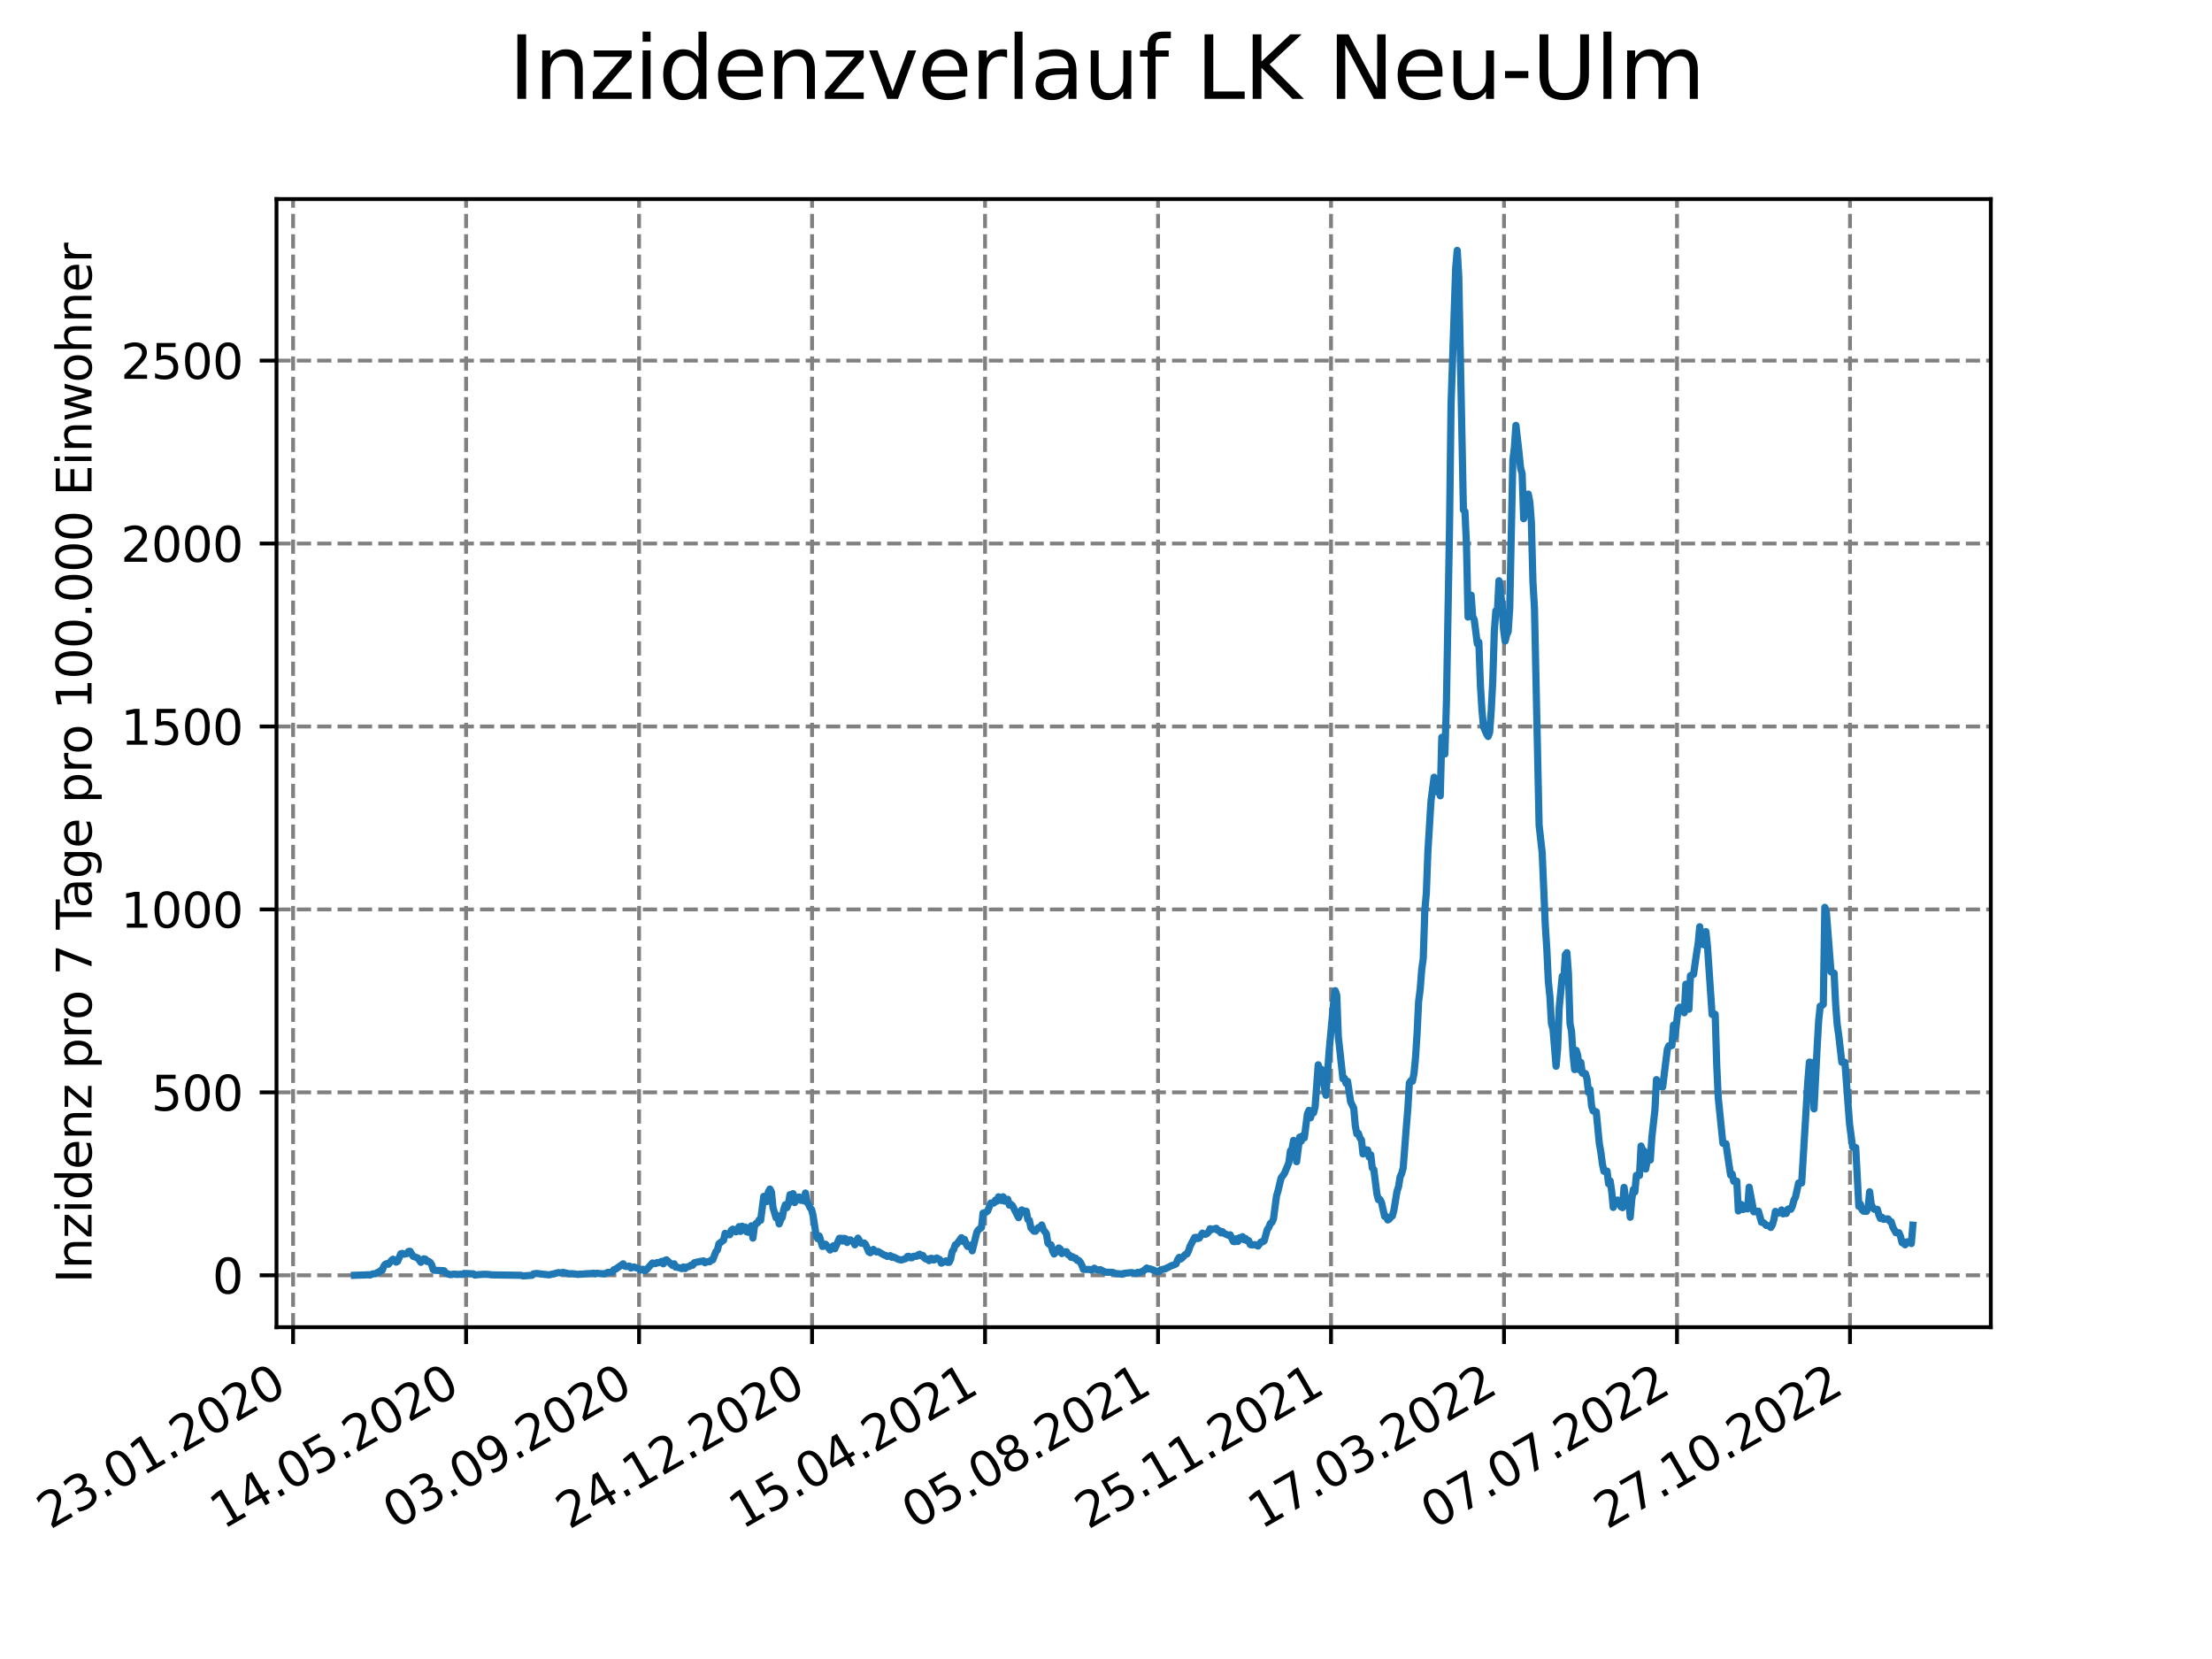 <?xml version="1.0" encoding="utf-8" standalone="no"?>
<!DOCTYPE svg PUBLIC "-//W3C//DTD SVG 1.1//EN"
  "http://www.w3.org/Graphics/SVG/1.1/DTD/svg11.dtd">
<svg xmlns:xlink="http://www.w3.org/1999/xlink" width="460.8pt" height="345.6pt" viewBox="0 0 460.8 345.6" xmlns="http://www.w3.org/2000/svg" version="1.1">
 <defs>
  <style type="text/css">*{stroke-linejoin: round; stroke-linecap: butt}</style>
 </defs>
 <g id="figure_1">
  <g id="patch_1">
   <path d="M 0 345.6 
L 460.8 345.6 
L 460.8 0 
L 0 0 
z
" style="fill: #ffffff"/>
  </g>
  <g id="axes_1">
   <g id="patch_2">
    <path d="M 57.6 276.48 
L 414.72 276.48 
L 414.72 41.472 
L 57.6 41.472 
z
" style="fill: #ffffff"/>
   </g>
   <g id="matplotlib.axis_1">
    <g id="xtick_1">
     <g id="line2d_1">
      <path d="M 61.056 276.48 
L 61.056 41.472 
" clip-path="url(#p0cad7dfb52)" style="fill: none; stroke-dasharray: 2.96,1.28; stroke-dashoffset: 0; stroke: #808080; stroke-width: 0.8"/>
     </g>
     <g id="line2d_2">
      <defs>
       <path id="mc4805d2539" d="M 0 0 
L 0 3.5 
" style="stroke: #000000; stroke-width: 0.8"/>
      </defs>
      <g>
       <use xlink:href="#mc4805d2539" x="61.056" y="276.48" style="stroke: #000000; stroke-width: 0.8"/>
      </g>
     </g>
     <g id="text_1">
      <!-- 23.01.2020 -->
      <g transform="translate(10.431 318.689) rotate(-30) scale(0.1 -0.1)">
       <defs>
        <path id="DejaVuSans-32" d="M 1228 531 
L 3431 531 
L 3431 0 
L 469 0 
L 469 531 
Q 828 903 1448 1529 
Q 2069 2156 2228 2338 
Q 2531 2678 2651 2914 
Q 2772 3150 2772 3378 
Q 2772 3750 2511 3984 
Q 2250 4219 1831 4219 
Q 1534 4219 1204 4116 
Q 875 4013 500 3803 
L 500 4441 
Q 881 4594 1212 4672 
Q 1544 4750 1819 4750 
Q 2544 4750 2975 4387 
Q 3406 4025 3406 3419 
Q 3406 3131 3298 2873 
Q 3191 2616 2906 2266 
Q 2828 2175 2409 1742 
Q 1991 1309 1228 531 
z
" transform="scale(0.016)"/>
        <path id="DejaVuSans-33" d="M 2597 2516 
Q 3050 2419 3304 2112 
Q 3559 1806 3559 1356 
Q 3559 666 3084 287 
Q 2609 -91 1734 -91 
Q 1441 -91 1130 -33 
Q 819 25 488 141 
L 488 750 
Q 750 597 1062 519 
Q 1375 441 1716 441 
Q 2309 441 2620 675 
Q 2931 909 2931 1356 
Q 2931 1769 2642 2001 
Q 2353 2234 1838 2234 
L 1294 2234 
L 1294 2753 
L 1863 2753 
Q 2328 2753 2575 2939 
Q 2822 3125 2822 3475 
Q 2822 3834 2567 4026 
Q 2313 4219 1838 4219 
Q 1578 4219 1281 4162 
Q 984 4106 628 3988 
L 628 4550 
Q 988 4650 1302 4700 
Q 1616 4750 1894 4750 
Q 2613 4750 3031 4423 
Q 3450 4097 3450 3541 
Q 3450 3153 3228 2886 
Q 3006 2619 2597 2516 
z
" transform="scale(0.016)"/>
        <path id="DejaVuSans-2e" d="M 684 794 
L 1344 794 
L 1344 0 
L 684 0 
L 684 794 
z
" transform="scale(0.016)"/>
        <path id="DejaVuSans-30" d="M 2034 4250 
Q 1547 4250 1301 3770 
Q 1056 3291 1056 2328 
Q 1056 1369 1301 889 
Q 1547 409 2034 409 
Q 2525 409 2770 889 
Q 3016 1369 3016 2328 
Q 3016 3291 2770 3770 
Q 2525 4250 2034 4250 
z
M 2034 4750 
Q 2819 4750 3233 4129 
Q 3647 3509 3647 2328 
Q 3647 1150 3233 529 
Q 2819 -91 2034 -91 
Q 1250 -91 836 529 
Q 422 1150 422 2328 
Q 422 3509 836 4129 
Q 1250 4750 2034 4750 
z
" transform="scale(0.016)"/>
        <path id="DejaVuSans-31" d="M 794 531 
L 1825 531 
L 1825 4091 
L 703 3866 
L 703 4441 
L 1819 4666 
L 2450 4666 
L 2450 531 
L 3481 531 
L 3481 0 
L 794 0 
L 794 531 
z
" transform="scale(0.016)"/>
       </defs>
       <use xlink:href="#DejaVuSans-32"/>
       <use xlink:href="#DejaVuSans-33" x="63.623"/>
       <use xlink:href="#DejaVuSans-2e" x="127.246"/>
       <use xlink:href="#DejaVuSans-30" x="159.033"/>
       <use xlink:href="#DejaVuSans-31" x="222.656"/>
       <use xlink:href="#DejaVuSans-2e" x="286.279"/>
       <use xlink:href="#DejaVuSans-32" x="318.066"/>
       <use xlink:href="#DejaVuSans-30" x="381.689"/>
       <use xlink:href="#DejaVuSans-32" x="445.312"/>
       <use xlink:href="#DejaVuSans-30" x="508.936"/>
      </g>
     </g>
    </g>
    <g id="xtick_2">
     <g id="line2d_3">
      <path d="M 97.093 276.48 
L 97.093 41.472 
" clip-path="url(#p0cad7dfb52)" style="fill: none; stroke-dasharray: 2.96,1.28; stroke-dashoffset: 0; stroke: #808080; stroke-width: 0.8"/>
     </g>
     <g id="line2d_4">
      <g>
       <use xlink:href="#mc4805d2539" x="97.093" y="276.48" style="stroke: #000000; stroke-width: 0.8"/>
      </g>
     </g>
     <g id="text_2">
      <!-- 14.05.2020 -->
      <g transform="translate(46.468 318.689) rotate(-30) scale(0.1 -0.1)">
       <defs>
        <path id="DejaVuSans-34" d="M 2419 4116 
L 825 1625 
L 2419 1625 
L 2419 4116 
z
M 2253 4666 
L 3047 4666 
L 3047 1625 
L 3713 1625 
L 3713 1100 
L 3047 1100 
L 3047 0 
L 2419 0 
L 2419 1100 
L 313 1100 
L 313 1709 
L 2253 4666 
z
" transform="scale(0.016)"/>
        <path id="DejaVuSans-35" d="M 691 4666 
L 3169 4666 
L 3169 4134 
L 1269 4134 
L 1269 2991 
Q 1406 3038 1543 3061 
Q 1681 3084 1819 3084 
Q 2600 3084 3056 2656 
Q 3513 2228 3513 1497 
Q 3513 744 3044 326 
Q 2575 -91 1722 -91 
Q 1428 -91 1123 -41 
Q 819 9 494 109 
L 494 744 
Q 775 591 1075 516 
Q 1375 441 1709 441 
Q 2250 441 2565 725 
Q 2881 1009 2881 1497 
Q 2881 1984 2565 2268 
Q 2250 2553 1709 2553 
Q 1456 2553 1204 2497 
Q 953 2441 691 2322 
L 691 4666 
z
" transform="scale(0.016)"/>
       </defs>
       <use xlink:href="#DejaVuSans-31"/>
       <use xlink:href="#DejaVuSans-34" x="63.623"/>
       <use xlink:href="#DejaVuSans-2e" x="127.246"/>
       <use xlink:href="#DejaVuSans-30" x="159.033"/>
       <use xlink:href="#DejaVuSans-35" x="222.656"/>
       <use xlink:href="#DejaVuSans-2e" x="286.279"/>
       <use xlink:href="#DejaVuSans-32" x="318.066"/>
       <use xlink:href="#DejaVuSans-30" x="381.689"/>
       <use xlink:href="#DejaVuSans-32" x="445.312"/>
       <use xlink:href="#DejaVuSans-30" x="508.936"/>
      </g>
     </g>
    </g>
    <g id="xtick_3">
     <g id="line2d_5">
      <path d="M 133.13 276.48 
L 133.13 41.472 
" clip-path="url(#p0cad7dfb52)" style="fill: none; stroke-dasharray: 2.96,1.28; stroke-dashoffset: 0; stroke: #808080; stroke-width: 0.8"/>
     </g>
     <g id="line2d_6">
      <g>
       <use xlink:href="#mc4805d2539" x="133.13" y="276.48" style="stroke: #000000; stroke-width: 0.8"/>
      </g>
     </g>
     <g id="text_3">
      <!-- 03.09.2020 -->
      <g transform="translate(82.505 318.689) rotate(-30) scale(0.1 -0.1)">
       <defs>
        <path id="DejaVuSans-39" d="M 703 97 
L 703 672 
Q 941 559 1184 500 
Q 1428 441 1663 441 
Q 2288 441 2617 861 
Q 2947 1281 2994 2138 
Q 2813 1869 2534 1725 
Q 2256 1581 1919 1581 
Q 1219 1581 811 2004 
Q 403 2428 403 3163 
Q 403 3881 828 4315 
Q 1253 4750 1959 4750 
Q 2769 4750 3195 4129 
Q 3622 3509 3622 2328 
Q 3622 1225 3098 567 
Q 2575 -91 1691 -91 
Q 1453 -91 1209 -44 
Q 966 3 703 97 
z
M 1959 2075 
Q 2384 2075 2632 2365 
Q 2881 2656 2881 3163 
Q 2881 3666 2632 3958 
Q 2384 4250 1959 4250 
Q 1534 4250 1286 3958 
Q 1038 3666 1038 3163 
Q 1038 2656 1286 2365 
Q 1534 2075 1959 2075 
z
" transform="scale(0.016)"/>
       </defs>
       <use xlink:href="#DejaVuSans-30"/>
       <use xlink:href="#DejaVuSans-33" x="63.623"/>
       <use xlink:href="#DejaVuSans-2e" x="127.246"/>
       <use xlink:href="#DejaVuSans-30" x="159.033"/>
       <use xlink:href="#DejaVuSans-39" x="222.656"/>
       <use xlink:href="#DejaVuSans-2e" x="286.279"/>
       <use xlink:href="#DejaVuSans-32" x="318.066"/>
       <use xlink:href="#DejaVuSans-30" x="381.689"/>
       <use xlink:href="#DejaVuSans-32" x="445.312"/>
       <use xlink:href="#DejaVuSans-30" x="508.936"/>
      </g>
     </g>
    </g>
    <g id="xtick_4">
     <g id="line2d_7">
      <path d="M 169.167 276.48 
L 169.167 41.472 
" clip-path="url(#p0cad7dfb52)" style="fill: none; stroke-dasharray: 2.96,1.28; stroke-dashoffset: 0; stroke: #808080; stroke-width: 0.8"/>
     </g>
     <g id="line2d_8">
      <g>
       <use xlink:href="#mc4805d2539" x="169.167" y="276.48" style="stroke: #000000; stroke-width: 0.8"/>
      </g>
     </g>
     <g id="text_4">
      <!-- 24.12.2020 -->
      <g transform="translate(118.542 318.689) rotate(-30) scale(0.1 -0.1)">
       <use xlink:href="#DejaVuSans-32"/>
       <use xlink:href="#DejaVuSans-34" x="63.623"/>
       <use xlink:href="#DejaVuSans-2e" x="127.246"/>
       <use xlink:href="#DejaVuSans-31" x="159.033"/>
       <use xlink:href="#DejaVuSans-32" x="222.656"/>
       <use xlink:href="#DejaVuSans-2e" x="286.279"/>
       <use xlink:href="#DejaVuSans-32" x="318.066"/>
       <use xlink:href="#DejaVuSans-30" x="381.689"/>
       <use xlink:href="#DejaVuSans-32" x="445.312"/>
       <use xlink:href="#DejaVuSans-30" x="508.936"/>
      </g>
     </g>
    </g>
    <g id="xtick_5">
     <g id="line2d_9">
      <path d="M 205.204 276.48 
L 205.204 41.472 
" clip-path="url(#p0cad7dfb52)" style="fill: none; stroke-dasharray: 2.96,1.28; stroke-dashoffset: 0; stroke: #808080; stroke-width: 0.8"/>
     </g>
     <g id="line2d_10">
      <g>
       <use xlink:href="#mc4805d2539" x="205.204" y="276.48" style="stroke: #000000; stroke-width: 0.8"/>
      </g>
     </g>
     <g id="text_5">
      <!-- 15.04.2021 -->
      <g transform="translate(154.579 318.689) rotate(-30) scale(0.1 -0.1)">
       <use xlink:href="#DejaVuSans-31"/>
       <use xlink:href="#DejaVuSans-35" x="63.623"/>
       <use xlink:href="#DejaVuSans-2e" x="127.246"/>
       <use xlink:href="#DejaVuSans-30" x="159.033"/>
       <use xlink:href="#DejaVuSans-34" x="222.656"/>
       <use xlink:href="#DejaVuSans-2e" x="286.279"/>
       <use xlink:href="#DejaVuSans-32" x="318.066"/>
       <use xlink:href="#DejaVuSans-30" x="381.689"/>
       <use xlink:href="#DejaVuSans-32" x="445.312"/>
       <use xlink:href="#DejaVuSans-31" x="508.936"/>
      </g>
     </g>
    </g>
    <g id="xtick_6">
     <g id="line2d_11">
      <path d="M 241.241 276.48 
L 241.241 41.472 
" clip-path="url(#p0cad7dfb52)" style="fill: none; stroke-dasharray: 2.96,1.28; stroke-dashoffset: 0; stroke: #808080; stroke-width: 0.8"/>
     </g>
     <g id="line2d_12">
      <g>
       <use xlink:href="#mc4805d2539" x="241.241" y="276.48" style="stroke: #000000; stroke-width: 0.8"/>
      </g>
     </g>
     <g id="text_6">
      <!-- 05.08.2021 -->
      <g transform="translate(190.616 318.689) rotate(-30) scale(0.1 -0.1)">
       <defs>
        <path id="DejaVuSans-38" d="M 2034 2216 
Q 1584 2216 1326 1975 
Q 1069 1734 1069 1313 
Q 1069 891 1326 650 
Q 1584 409 2034 409 
Q 2484 409 2743 651 
Q 3003 894 3003 1313 
Q 3003 1734 2745 1975 
Q 2488 2216 2034 2216 
z
M 1403 2484 
Q 997 2584 770 2862 
Q 544 3141 544 3541 
Q 544 4100 942 4425 
Q 1341 4750 2034 4750 
Q 2731 4750 3128 4425 
Q 3525 4100 3525 3541 
Q 3525 3141 3298 2862 
Q 3072 2584 2669 2484 
Q 3125 2378 3379 2068 
Q 3634 1759 3634 1313 
Q 3634 634 3220 271 
Q 2806 -91 2034 -91 
Q 1263 -91 848 271 
Q 434 634 434 1313 
Q 434 1759 690 2068 
Q 947 2378 1403 2484 
z
M 1172 3481 
Q 1172 3119 1398 2916 
Q 1625 2713 2034 2713 
Q 2441 2713 2670 2916 
Q 2900 3119 2900 3481 
Q 2900 3844 2670 4047 
Q 2441 4250 2034 4250 
Q 1625 4250 1398 4047 
Q 1172 3844 1172 3481 
z
" transform="scale(0.016)"/>
       </defs>
       <use xlink:href="#DejaVuSans-30"/>
       <use xlink:href="#DejaVuSans-35" x="63.623"/>
       <use xlink:href="#DejaVuSans-2e" x="127.246"/>
       <use xlink:href="#DejaVuSans-30" x="159.033"/>
       <use xlink:href="#DejaVuSans-38" x="222.656"/>
       <use xlink:href="#DejaVuSans-2e" x="286.279"/>
       <use xlink:href="#DejaVuSans-32" x="318.066"/>
       <use xlink:href="#DejaVuSans-30" x="381.689"/>
       <use xlink:href="#DejaVuSans-32" x="445.312"/>
       <use xlink:href="#DejaVuSans-31" x="508.936"/>
      </g>
     </g>
    </g>
    <g id="xtick_7">
     <g id="line2d_13">
      <path d="M 277.278 276.48 
L 277.278 41.472 
" clip-path="url(#p0cad7dfb52)" style="fill: none; stroke-dasharray: 2.96,1.28; stroke-dashoffset: 0; stroke: #808080; stroke-width: 0.8"/>
     </g>
     <g id="line2d_14">
      <g>
       <use xlink:href="#mc4805d2539" x="277.278" y="276.48" style="stroke: #000000; stroke-width: 0.8"/>
      </g>
     </g>
     <g id="text_7">
      <!-- 25.11.2021 -->
      <g transform="translate(226.653 318.689) rotate(-30) scale(0.1 -0.1)">
       <use xlink:href="#DejaVuSans-32"/>
       <use xlink:href="#DejaVuSans-35" x="63.623"/>
       <use xlink:href="#DejaVuSans-2e" x="127.246"/>
       <use xlink:href="#DejaVuSans-31" x="159.033"/>
       <use xlink:href="#DejaVuSans-31" x="222.656"/>
       <use xlink:href="#DejaVuSans-2e" x="286.279"/>
       <use xlink:href="#DejaVuSans-32" x="318.066"/>
       <use xlink:href="#DejaVuSans-30" x="381.689"/>
       <use xlink:href="#DejaVuSans-32" x="445.312"/>
       <use xlink:href="#DejaVuSans-31" x="508.936"/>
      </g>
     </g>
    </g>
    <g id="xtick_8">
     <g id="line2d_15">
      <path d="M 313.315 276.48 
L 313.315 41.472 
" clip-path="url(#p0cad7dfb52)" style="fill: none; stroke-dasharray: 2.96,1.28; stroke-dashoffset: 0; stroke: #808080; stroke-width: 0.8"/>
     </g>
     <g id="line2d_16">
      <g>
       <use xlink:href="#mc4805d2539" x="313.315" y="276.48" style="stroke: #000000; stroke-width: 0.8"/>
      </g>
     </g>
     <g id="text_8">
      <!-- 17.03.2022 -->
      <g transform="translate(262.69 318.689) rotate(-30) scale(0.1 -0.1)">
       <defs>
        <path id="DejaVuSans-37" d="M 525 4666 
L 3525 4666 
L 3525 4397 
L 1831 0 
L 1172 0 
L 2766 4134 
L 525 4134 
L 525 4666 
z
" transform="scale(0.016)"/>
       </defs>
       <use xlink:href="#DejaVuSans-31"/>
       <use xlink:href="#DejaVuSans-37" x="63.623"/>
       <use xlink:href="#DejaVuSans-2e" x="127.246"/>
       <use xlink:href="#DejaVuSans-30" x="159.033"/>
       <use xlink:href="#DejaVuSans-33" x="222.656"/>
       <use xlink:href="#DejaVuSans-2e" x="286.279"/>
       <use xlink:href="#DejaVuSans-32" x="318.066"/>
       <use xlink:href="#DejaVuSans-30" x="381.689"/>
       <use xlink:href="#DejaVuSans-32" x="445.312"/>
       <use xlink:href="#DejaVuSans-32" x="508.936"/>
      </g>
     </g>
    </g>
    <g id="xtick_9">
     <g id="line2d_17">
      <path d="M 349.352 276.48 
L 349.352 41.472 
" clip-path="url(#p0cad7dfb52)" style="fill: none; stroke-dasharray: 2.96,1.28; stroke-dashoffset: 0; stroke: #808080; stroke-width: 0.8"/>
     </g>
     <g id="line2d_18">
      <g>
       <use xlink:href="#mc4805d2539" x="349.352" y="276.48" style="stroke: #000000; stroke-width: 0.8"/>
      </g>
     </g>
     <g id="text_9">
      <!-- 07.07.2022 -->
      <g transform="translate(298.727 318.689) rotate(-30) scale(0.1 -0.1)">
       <use xlink:href="#DejaVuSans-30"/>
       <use xlink:href="#DejaVuSans-37" x="63.623"/>
       <use xlink:href="#DejaVuSans-2e" x="127.246"/>
       <use xlink:href="#DejaVuSans-30" x="159.033"/>
       <use xlink:href="#DejaVuSans-37" x="222.656"/>
       <use xlink:href="#DejaVuSans-2e" x="286.279"/>
       <use xlink:href="#DejaVuSans-32" x="318.066"/>
       <use xlink:href="#DejaVuSans-30" x="381.689"/>
       <use xlink:href="#DejaVuSans-32" x="445.312"/>
       <use xlink:href="#DejaVuSans-32" x="508.936"/>
      </g>
     </g>
    </g>
    <g id="xtick_10">
     <g id="line2d_19">
      <path d="M 385.389 276.48 
L 385.389 41.472 
" clip-path="url(#p0cad7dfb52)" style="fill: none; stroke-dasharray: 2.96,1.28; stroke-dashoffset: 0; stroke: #808080; stroke-width: 0.8"/>
     </g>
     <g id="line2d_20">
      <g>
       <use xlink:href="#mc4805d2539" x="385.389" y="276.48" style="stroke: #000000; stroke-width: 0.8"/>
      </g>
     </g>
     <g id="text_10">
      <!-- 27.10.2022 -->
      <g transform="translate(334.764 318.689) rotate(-30) scale(0.1 -0.1)">
       <use xlink:href="#DejaVuSans-32"/>
       <use xlink:href="#DejaVuSans-37" x="63.623"/>
       <use xlink:href="#DejaVuSans-2e" x="127.246"/>
       <use xlink:href="#DejaVuSans-31" x="159.033"/>
       <use xlink:href="#DejaVuSans-30" x="222.656"/>
       <use xlink:href="#DejaVuSans-2e" x="286.279"/>
       <use xlink:href="#DejaVuSans-32" x="318.066"/>
       <use xlink:href="#DejaVuSans-30" x="381.689"/>
       <use xlink:href="#DejaVuSans-32" x="445.312"/>
       <use xlink:href="#DejaVuSans-32" x="508.936"/>
      </g>
     </g>
    </g>
   </g>
   <g id="matplotlib.axis_2">
    <g id="ytick_1">
     <g id="line2d_21">
      <path d="M 57.6 265.667 
L 414.72 265.667 
" clip-path="url(#p0cad7dfb52)" style="fill: none; stroke-dasharray: 2.96,1.28; stroke-dashoffset: 0; stroke: #808080; stroke-width: 0.8"/>
     </g>
     <g id="line2d_22">
      <defs>
       <path id="m6919258288" d="M 0 0 
L -3.5 0 
" style="stroke: #000000; stroke-width: 0.8"/>
      </defs>
      <g>
       <use xlink:href="#m6919258288" x="57.6" y="265.667" style="stroke: #000000; stroke-width: 0.8"/>
      </g>
     </g>
     <g id="text_11">
      <!-- 0 -->
      <g transform="translate(44.237 269.467) scale(0.1 -0.1)">
       <use xlink:href="#DejaVuSans-30"/>
      </g>
     </g>
    </g>
    <g id="ytick_2">
     <g id="line2d_23">
      <path d="M 57.6 227.558 
L 414.72 227.558 
" clip-path="url(#p0cad7dfb52)" style="fill: none; stroke-dasharray: 2.96,1.28; stroke-dashoffset: 0; stroke: #808080; stroke-width: 0.8"/>
     </g>
     <g id="line2d_24">
      <g>
       <use xlink:href="#m6919258288" x="57.6" y="227.558" style="stroke: #000000; stroke-width: 0.8"/>
      </g>
     </g>
     <g id="text_12">
      <!-- 500 -->
      <g transform="translate(31.512 231.357) scale(0.1 -0.1)">
       <use xlink:href="#DejaVuSans-35"/>
       <use xlink:href="#DejaVuSans-30" x="63.623"/>
       <use xlink:href="#DejaVuSans-30" x="127.246"/>
      </g>
     </g>
    </g>
    <g id="ytick_3">
     <g id="line2d_25">
      <path d="M 57.6 189.448 
L 414.72 189.448 
" clip-path="url(#p0cad7dfb52)" style="fill: none; stroke-dasharray: 2.96,1.28; stroke-dashoffset: 0; stroke: #808080; stroke-width: 0.8"/>
     </g>
     <g id="line2d_26">
      <g>
       <use xlink:href="#m6919258288" x="57.6" y="189.448" style="stroke: #000000; stroke-width: 0.8"/>
      </g>
     </g>
     <g id="text_13">
      <!-- 1000 -->
      <g transform="translate(25.15 193.247) scale(0.1 -0.1)">
       <use xlink:href="#DejaVuSans-31"/>
       <use xlink:href="#DejaVuSans-30" x="63.623"/>
       <use xlink:href="#DejaVuSans-30" x="127.246"/>
       <use xlink:href="#DejaVuSans-30" x="190.869"/>
      </g>
     </g>
    </g>
    <g id="ytick_4">
     <g id="line2d_27">
      <path d="M 57.6 151.339 
L 414.72 151.339 
" clip-path="url(#p0cad7dfb52)" style="fill: none; stroke-dasharray: 2.96,1.28; stroke-dashoffset: 0; stroke: #808080; stroke-width: 0.8"/>
     </g>
     <g id="line2d_28">
      <g>
       <use xlink:href="#m6919258288" x="57.6" y="151.339" style="stroke: #000000; stroke-width: 0.8"/>
      </g>
     </g>
     <g id="text_14">
      <!-- 1500 -->
      <g transform="translate(25.15 155.138) scale(0.1 -0.1)">
       <use xlink:href="#DejaVuSans-31"/>
       <use xlink:href="#DejaVuSans-35" x="63.623"/>
       <use xlink:href="#DejaVuSans-30" x="127.246"/>
       <use xlink:href="#DejaVuSans-30" x="190.869"/>
      </g>
     </g>
    </g>
    <g id="ytick_5">
     <g id="line2d_29">
      <path d="M 57.6 113.229 
L 414.72 113.229 
" clip-path="url(#p0cad7dfb52)" style="fill: none; stroke-dasharray: 2.96,1.28; stroke-dashoffset: 0; stroke: #808080; stroke-width: 0.8"/>
     </g>
     <g id="line2d_30">
      <g>
       <use xlink:href="#m6919258288" x="57.6" y="113.229" style="stroke: #000000; stroke-width: 0.8"/>
      </g>
     </g>
     <g id="text_15">
      <!-- 2000 -->
      <g transform="translate(25.15 117.028) scale(0.1 -0.1)">
       <use xlink:href="#DejaVuSans-32"/>
       <use xlink:href="#DejaVuSans-30" x="63.623"/>
       <use xlink:href="#DejaVuSans-30" x="127.246"/>
       <use xlink:href="#DejaVuSans-30" x="190.869"/>
      </g>
     </g>
    </g>
    <g id="ytick_6">
     <g id="line2d_31">
      <path d="M 57.6 75.119 
L 414.72 75.119 
" clip-path="url(#p0cad7dfb52)" style="fill: none; stroke-dasharray: 2.96,1.28; stroke-dashoffset: 0; stroke: #808080; stroke-width: 0.8"/>
     </g>
     <g id="line2d_32">
      <g>
       <use xlink:href="#m6919258288" x="57.6" y="75.119" style="stroke: #000000; stroke-width: 0.8"/>
      </g>
     </g>
     <g id="text_16">
      <!-- 2500 -->
      <g transform="translate(25.15 78.919) scale(0.1 -0.1)">
       <use xlink:href="#DejaVuSans-32"/>
       <use xlink:href="#DejaVuSans-35" x="63.623"/>
       <use xlink:href="#DejaVuSans-30" x="127.246"/>
       <use xlink:href="#DejaVuSans-30" x="190.869"/>
      </g>
     </g>
    </g>
    <g id="text_17">
     <!-- Inzidenz pro 7 Tage pro 100.000 Einwohner -->
     <g transform="translate(19.07 267.301) rotate(-90) scale(0.1 -0.1)">
      <defs>
       <path id="DejaVuSans-49" d="M 628 4666 
L 1259 4666 
L 1259 0 
L 628 0 
L 628 4666 
z
" transform="scale(0.016)"/>
       <path id="DejaVuSans-6e" d="M 3513 2113 
L 3513 0 
L 2938 0 
L 2938 2094 
Q 2938 2591 2744 2837 
Q 2550 3084 2163 3084 
Q 1697 3084 1428 2787 
Q 1159 2491 1159 1978 
L 1159 0 
L 581 0 
L 581 3500 
L 1159 3500 
L 1159 2956 
Q 1366 3272 1645 3428 
Q 1925 3584 2291 3584 
Q 2894 3584 3203 3211 
Q 3513 2838 3513 2113 
z
" transform="scale(0.016)"/>
       <path id="DejaVuSans-7a" d="M 353 3500 
L 3084 3500 
L 3084 2975 
L 922 459 
L 3084 459 
L 3084 0 
L 275 0 
L 275 525 
L 2438 3041 
L 353 3041 
L 353 3500 
z
" transform="scale(0.016)"/>
       <path id="DejaVuSans-69" d="M 603 3500 
L 1178 3500 
L 1178 0 
L 603 0 
L 603 3500 
z
M 603 4863 
L 1178 4863 
L 1178 4134 
L 603 4134 
L 603 4863 
z
" transform="scale(0.016)"/>
       <path id="DejaVuSans-64" d="M 2906 2969 
L 2906 4863 
L 3481 4863 
L 3481 0 
L 2906 0 
L 2906 525 
Q 2725 213 2448 61 
Q 2172 -91 1784 -91 
Q 1150 -91 751 415 
Q 353 922 353 1747 
Q 353 2572 751 3078 
Q 1150 3584 1784 3584 
Q 2172 3584 2448 3432 
Q 2725 3281 2906 2969 
z
M 947 1747 
Q 947 1113 1208 752 
Q 1469 391 1925 391 
Q 2381 391 2643 752 
Q 2906 1113 2906 1747 
Q 2906 2381 2643 2742 
Q 2381 3103 1925 3103 
Q 1469 3103 1208 2742 
Q 947 2381 947 1747 
z
" transform="scale(0.016)"/>
       <path id="DejaVuSans-65" d="M 3597 1894 
L 3597 1613 
L 953 1613 
Q 991 1019 1311 708 
Q 1631 397 2203 397 
Q 2534 397 2845 478 
Q 3156 559 3463 722 
L 3463 178 
Q 3153 47 2828 -22 
Q 2503 -91 2169 -91 
Q 1331 -91 842 396 
Q 353 884 353 1716 
Q 353 2575 817 3079 
Q 1281 3584 2069 3584 
Q 2775 3584 3186 3129 
Q 3597 2675 3597 1894 
z
M 3022 2063 
Q 3016 2534 2758 2815 
Q 2500 3097 2075 3097 
Q 1594 3097 1305 2825 
Q 1016 2553 972 2059 
L 3022 2063 
z
" transform="scale(0.016)"/>
       <path id="DejaVuSans-20" transform="scale(0.016)"/>
       <path id="DejaVuSans-70" d="M 1159 525 
L 1159 -1331 
L 581 -1331 
L 581 3500 
L 1159 3500 
L 1159 2969 
Q 1341 3281 1617 3432 
Q 1894 3584 2278 3584 
Q 2916 3584 3314 3078 
Q 3713 2572 3713 1747 
Q 3713 922 3314 415 
Q 2916 -91 2278 -91 
Q 1894 -91 1617 61 
Q 1341 213 1159 525 
z
M 3116 1747 
Q 3116 2381 2855 2742 
Q 2594 3103 2138 3103 
Q 1681 3103 1420 2742 
Q 1159 2381 1159 1747 
Q 1159 1113 1420 752 
Q 1681 391 2138 391 
Q 2594 391 2855 752 
Q 3116 1113 3116 1747 
z
" transform="scale(0.016)"/>
       <path id="DejaVuSans-72" d="M 2631 2963 
Q 2534 3019 2420 3045 
Q 2306 3072 2169 3072 
Q 1681 3072 1420 2755 
Q 1159 2438 1159 1844 
L 1159 0 
L 581 0 
L 581 3500 
L 1159 3500 
L 1159 2956 
Q 1341 3275 1631 3429 
Q 1922 3584 2338 3584 
Q 2397 3584 2469 3576 
Q 2541 3569 2628 3553 
L 2631 2963 
z
" transform="scale(0.016)"/>
       <path id="DejaVuSans-6f" d="M 1959 3097 
Q 1497 3097 1228 2736 
Q 959 2375 959 1747 
Q 959 1119 1226 758 
Q 1494 397 1959 397 
Q 2419 397 2687 759 
Q 2956 1122 2956 1747 
Q 2956 2369 2687 2733 
Q 2419 3097 1959 3097 
z
M 1959 3584 
Q 2709 3584 3137 3096 
Q 3566 2609 3566 1747 
Q 3566 888 3137 398 
Q 2709 -91 1959 -91 
Q 1206 -91 779 398 
Q 353 888 353 1747 
Q 353 2609 779 3096 
Q 1206 3584 1959 3584 
z
" transform="scale(0.016)"/>
       <path id="DejaVuSans-54" d="M -19 4666 
L 3928 4666 
L 3928 4134 
L 2272 4134 
L 2272 0 
L 1638 0 
L 1638 4134 
L -19 4134 
L -19 4666 
z
" transform="scale(0.016)"/>
       <path id="DejaVuSans-61" d="M 2194 1759 
Q 1497 1759 1228 1600 
Q 959 1441 959 1056 
Q 959 750 1161 570 
Q 1363 391 1709 391 
Q 2188 391 2477 730 
Q 2766 1069 2766 1631 
L 2766 1759 
L 2194 1759 
z
M 3341 1997 
L 3341 0 
L 2766 0 
L 2766 531 
Q 2569 213 2275 61 
Q 1981 -91 1556 -91 
Q 1019 -91 701 211 
Q 384 513 384 1019 
Q 384 1609 779 1909 
Q 1175 2209 1959 2209 
L 2766 2209 
L 2766 2266 
Q 2766 2663 2505 2880 
Q 2244 3097 1772 3097 
Q 1472 3097 1187 3025 
Q 903 2953 641 2809 
L 641 3341 
Q 956 3463 1253 3523 
Q 1550 3584 1831 3584 
Q 2591 3584 2966 3190 
Q 3341 2797 3341 1997 
z
" transform="scale(0.016)"/>
       <path id="DejaVuSans-67" d="M 2906 1791 
Q 2906 2416 2648 2759 
Q 2391 3103 1925 3103 
Q 1463 3103 1205 2759 
Q 947 2416 947 1791 
Q 947 1169 1205 825 
Q 1463 481 1925 481 
Q 2391 481 2648 825 
Q 2906 1169 2906 1791 
z
M 3481 434 
Q 3481 -459 3084 -895 
Q 2688 -1331 1869 -1331 
Q 1566 -1331 1297 -1286 
Q 1028 -1241 775 -1147 
L 775 -588 
Q 1028 -725 1275 -790 
Q 1522 -856 1778 -856 
Q 2344 -856 2625 -561 
Q 2906 -266 2906 331 
L 2906 616 
Q 2728 306 2450 153 
Q 2172 0 1784 0 
Q 1141 0 747 490 
Q 353 981 353 1791 
Q 353 2603 747 3093 
Q 1141 3584 1784 3584 
Q 2172 3584 2450 3431 
Q 2728 3278 2906 2969 
L 2906 3500 
L 3481 3500 
L 3481 434 
z
" transform="scale(0.016)"/>
       <path id="DejaVuSans-45" d="M 628 4666 
L 3578 4666 
L 3578 4134 
L 1259 4134 
L 1259 2753 
L 3481 2753 
L 3481 2222 
L 1259 2222 
L 1259 531 
L 3634 531 
L 3634 0 
L 628 0 
L 628 4666 
z
" transform="scale(0.016)"/>
       <path id="DejaVuSans-77" d="M 269 3500 
L 844 3500 
L 1563 769 
L 2278 3500 
L 2956 3500 
L 3675 769 
L 4391 3500 
L 4966 3500 
L 4050 0 
L 3372 0 
L 2619 2869 
L 1863 0 
L 1184 0 
L 269 3500 
z
" transform="scale(0.016)"/>
       <path id="DejaVuSans-68" d="M 3513 2113 
L 3513 0 
L 2938 0 
L 2938 2094 
Q 2938 2591 2744 2837 
Q 2550 3084 2163 3084 
Q 1697 3084 1428 2787 
Q 1159 2491 1159 1978 
L 1159 0 
L 581 0 
L 581 4863 
L 1159 4863 
L 1159 2956 
Q 1366 3272 1645 3428 
Q 1925 3584 2291 3584 
Q 2894 3584 3203 3211 
Q 3513 2838 3513 2113 
z
" transform="scale(0.016)"/>
      </defs>
      <use xlink:href="#DejaVuSans-49"/>
      <use xlink:href="#DejaVuSans-6e" x="29.492"/>
      <use xlink:href="#DejaVuSans-7a" x="92.871"/>
      <use xlink:href="#DejaVuSans-69" x="145.361"/>
      <use xlink:href="#DejaVuSans-64" x="173.145"/>
      <use xlink:href="#DejaVuSans-65" x="236.621"/>
      <use xlink:href="#DejaVuSans-6e" x="298.145"/>
      <use xlink:href="#DejaVuSans-7a" x="361.523"/>
      <use xlink:href="#DejaVuSans-20" x="414.014"/>
      <use xlink:href="#DejaVuSans-70" x="445.801"/>
      <use xlink:href="#DejaVuSans-72" x="509.277"/>
      <use xlink:href="#DejaVuSans-6f" x="548.141"/>
      <use xlink:href="#DejaVuSans-20" x="609.322"/>
      <use xlink:href="#DejaVuSans-37" x="641.109"/>
      <use xlink:href="#DejaVuSans-20" x="704.732"/>
      <use xlink:href="#DejaVuSans-54" x="736.52"/>
      <use xlink:href="#DejaVuSans-61" x="781.104"/>
      <use xlink:href="#DejaVuSans-67" x="842.383"/>
      <use xlink:href="#DejaVuSans-65" x="905.859"/>
      <use xlink:href="#DejaVuSans-20" x="967.383"/>
      <use xlink:href="#DejaVuSans-70" x="999.17"/>
      <use xlink:href="#DejaVuSans-72" x="1062.646"/>
      <use xlink:href="#DejaVuSans-6f" x="1101.51"/>
      <use xlink:href="#DejaVuSans-20" x="1162.691"/>
      <use xlink:href="#DejaVuSans-31" x="1194.479"/>
      <use xlink:href="#DejaVuSans-30" x="1258.102"/>
      <use xlink:href="#DejaVuSans-30" x="1321.725"/>
      <use xlink:href="#DejaVuSans-2e" x="1385.348"/>
      <use xlink:href="#DejaVuSans-30" x="1417.135"/>
      <use xlink:href="#DejaVuSans-30" x="1480.758"/>
      <use xlink:href="#DejaVuSans-30" x="1544.381"/>
      <use xlink:href="#DejaVuSans-20" x="1608.004"/>
      <use xlink:href="#DejaVuSans-45" x="1639.791"/>
      <use xlink:href="#DejaVuSans-69" x="1702.975"/>
      <use xlink:href="#DejaVuSans-6e" x="1730.758"/>
      <use xlink:href="#DejaVuSans-77" x="1794.137"/>
      <use xlink:href="#DejaVuSans-6f" x="1875.924"/>
      <use xlink:href="#DejaVuSans-68" x="1937.105"/>
      <use xlink:href="#DejaVuSans-6e" x="2000.484"/>
      <use xlink:href="#DejaVuSans-65" x="2063.863"/>
      <use xlink:href="#DejaVuSans-72" x="2125.387"/>
     </g>
    </g>
   </g>
   <g id="line2d_33">
    <path d="M 73.833 265.667 
L 76.407 265.58 
L 76.729 265.537 
L 77.05 265.624 
L 77.694 265.363 
L 78.337 265.319 
L 78.659 265.058 
L 78.981 265.015 
L 79.303 264.667 
L 79.624 264.623 
L 79.946 263.797 
L 80.268 263.362 
L 80.59 263.231 
L 80.911 263.362 
L 81.555 262.579 
L 81.877 262.318 
L 82.52 262.927 
L 82.842 262.753 
L 83.485 261.186 
L 83.807 261.099 
L 84.129 261.273 
L 84.773 261.143 
L 85.094 260.708 
L 85.416 260.664 
L 86.06 261.709 
L 87.025 262.057 
L 87.668 262.97 
L 88.312 262.231 
L 88.634 262.318 
L 88.955 262.796 
L 89.277 262.753 
L 89.599 262.97 
L 89.921 263.449 
L 90.242 264.493 
L 90.564 264.623 
L 92.495 264.71 
L 92.816 265.189 
L 93.782 265.537 
L 94.747 265.406 
L 95.069 265.493 
L 96.034 265.45 
L 96.356 265.493 
L 96.678 265.276 
L 97.643 265.319 
L 98.608 265.363 
L 98.93 265.624 
L 99.573 265.537 
L 100.86 265.45 
L 101.826 265.493 
L 102.469 265.58 
L 108.583 265.667 
L 108.904 265.798 
L 110.191 265.711 
L 110.835 265.667 
L 111.157 265.363 
L 111.8 265.276 
L 112.444 265.363 
L 114.374 265.58 
L 115.34 265.363 
L 116.305 265.102 
L 116.948 265.189 
L 117.27 265.058 
L 118.235 265.276 
L 118.557 265.363 
L 119.201 265.319 
L 120.488 265.493 
L 120.809 265.406 
L 121.131 265.45 
L 121.775 265.363 
L 123.384 265.276 
L 123.705 265.232 
L 124.027 265.363 
L 124.349 265.232 
L 124.992 265.319 
L 125.958 265.363 
L 126.601 265.058 
L 127.566 265.015 
L 127.888 264.493 
L 128.21 264.406 
L 129.819 263.275 
L 130.141 263.753 
L 130.462 263.84 
L 131.106 263.753 
L 131.428 264.145 
L 132.071 263.927 
L 133.036 264.275 
L 133.358 264.58 
L 134.002 264.406 
L 134.323 264.754 
L 134.645 264.536 
L 135.932 263.101 
L 136.254 263.231 
L 136.576 263.231 
L 136.897 263.014 
L 137.219 263.057 
L 137.863 262.753 
L 138.184 263.275 
L 138.506 262.579 
L 138.828 262.448 
L 140.115 263.623 
L 140.437 263.275 
L 140.759 263.971 
L 141.08 263.971 
L 142.046 264.275 
L 142.367 263.927 
L 142.689 264.275 
L 143.011 263.971 
L 143.654 263.797 
L 143.976 263.536 
L 144.298 263.579 
L 144.62 263.057 
L 145.585 262.84 
L 146.55 262.666 
L 146.872 263.057 
L 147.194 262.84 
L 147.837 262.84 
L 148.159 262.492 
L 148.481 262.448 
L 149.124 260.751 
L 149.446 260.403 
L 149.768 259.098 
L 150.733 258.359 
L 151.055 256.923 
L 151.377 257.271 
L 151.698 257.054 
L 152.02 257.228 
L 152.342 256.271 
L 152.664 256.053 
L 152.985 256.184 
L 153.307 256.619 
L 153.629 256.488 
L 153.951 255.531 
L 154.272 256.532 
L 154.594 255.444 
L 154.916 256.184 
L 155.238 255.618 
L 155.559 256.619 
L 155.881 256.706 
L 156.525 255.357 
L 156.846 257.924 
L 157.168 255.444 
L 157.49 254.879 
L 157.812 254.748 
L 158.134 254.139 
L 158.455 254.226 
L 159.099 249.223 
L 159.742 250.311 
L 160.064 248.266 
L 160.386 247.701 
L 160.708 248.31 
L 161.029 251.572 
L 161.673 253.704 
L 161.995 253.225 
L 162.316 254.966 
L 162.638 254.095 
L 162.96 253.617 
L 163.282 251.92 
L 163.603 250.963 
L 163.925 251.572 
L 164.247 250.746 
L 164.569 248.875 
L 164.89 249.441 
L 165.212 248.658 
L 165.534 250.528 
L 165.856 249.658 
L 166.177 249.397 
L 166.499 249.354 
L 166.821 250.05 
L 167.143 249.919 
L 167.465 250.18 
L 167.786 248.527 
L 168.108 250.441 
L 168.43 250.876 
L 168.752 251.572 
L 169.073 251.964 
L 169.395 253.312 
L 170.039 257.532 
L 170.36 258.054 
L 170.682 257.489 
L 171.326 259.664 
L 171.647 259.577 
L 171.969 259.185 
L 172.613 259.968 
L 172.934 260.403 
L 173.256 259.838 
L 173.578 259.533 
L 173.9 260.142 
L 174.865 257.967 
L 175.187 257.967 
L 175.508 258.533 
L 175.83 257.967 
L 176.152 258.054 
L 176.474 258.837 
L 176.796 258.402 
L 177.117 258.272 
L 177.439 258.533 
L 177.761 258.62 
L 178.083 259.316 
L 178.726 257.924 
L 179.37 258.968 
L 179.691 259.011 
L 180.013 258.924 
L 180.335 259.272 
L 180.978 260.795 
L 181.3 260.969 
L 181.944 260.273 
L 182.265 260.664 
L 182.587 260.795 
L 182.909 260.708 
L 184.196 261.448 
L 184.518 261.535 
L 184.839 261.752 
L 185.483 261.578 
L 185.805 261.926 
L 186.127 261.839 
L 187.092 262.318 
L 187.735 262.492 
L 188.701 262.187 
L 189.022 261.752 
L 189.344 261.709 
L 189.666 262.013 
L 189.988 262.013 
L 190.309 261.709 
L 190.953 261.709 
L 191.275 261.404 
L 191.596 261.273 
L 191.918 261.622 
L 192.24 261.535 
L 192.562 262.057 
L 192.883 262.274 
L 193.205 262.274 
L 193.527 262.622 
L 193.849 262.144 
L 194.17 262.144 
L 194.492 262.492 
L 194.814 262.361 
L 195.136 262.057 
L 195.779 262.405 
L 196.101 263.144 
L 197.066 262.666 
L 197.388 262.97 
L 197.71 262.97 
L 198.032 262.318 
L 198.353 260.751 
L 198.675 260.273 
L 198.997 259.316 
L 199.319 259.185 
L 200.284 257.837 
L 200.606 258.62 
L 200.927 258.185 
L 201.249 259.098 
L 201.571 259.664 
L 201.893 259.403 
L 202.214 259.403 
L 202.536 260.577 
L 203.501 256.662 
L 203.823 256.184 
L 204.467 255.705 
L 204.789 252.703 
L 205.432 252.529 
L 205.754 252.268 
L 206.397 250.615 
L 207.041 250.615 
L 207.363 250.006 
L 207.684 250.224 
L 208.006 249.31 
L 208.328 249.832 
L 208.65 250.093 
L 208.971 249.31 
L 209.293 250.224 
L 209.615 249.876 
L 209.937 249.832 
L 210.258 251.05 
L 210.58 250.876 
L 210.902 251.137 
L 212.189 253.66 
L 212.832 252.051 
L 213.476 252.355 
L 213.798 252.312 
L 214.12 254.052 
L 214.441 254.226 
L 214.763 255.792 
L 215.407 256.488 
L 215.728 256.488 
L 216.05 255.966 
L 216.372 255.705 
L 216.694 255.792 
L 217.015 255.183 
L 217.337 256.14 
L 217.981 257.01 
L 218.302 258.968 
L 218.624 259.272 
L 218.946 259.316 
L 219.268 260.577 
L 219.589 261.23 
L 219.911 260.925 
L 220.555 259.968 
L 220.876 260.186 
L 221.198 261.143 
L 221.52 260.795 
L 222.163 260.751 
L 222.485 261.361 
L 222.807 261.491 
L 223.129 261.926 
L 223.451 261.796 
L 223.772 262.1 
L 224.094 262.1 
L 224.416 262.579 
L 224.738 262.579 
L 225.059 262.97 
L 225.381 263.579 
L 225.703 264.449 
L 226.99 264.449 
L 227.312 264.58 
L 227.633 264.493 
L 227.955 264.188 
L 228.277 264.449 
L 228.92 264.58 
L 229.242 264.493 
L 230.207 265.015 
L 231.816 265.058 
L 232.46 265.319 
L 233.425 265.363 
L 233.747 265.45 
L 234.069 265.276 
L 235.677 265.102 
L 236.643 265.276 
L 236.964 265.058 
L 237.286 265.145 
L 238.251 264.71 
L 238.895 264.145 
L 239.217 264.362 
L 239.538 264.319 
L 240.182 264.536 
L 241.147 264.971 
L 241.469 264.841 
L 241.791 264.536 
L 242.756 264.319 
L 244.043 263.666 
L 244.687 263.449 
L 245.008 263.275 
L 245.33 262.405 
L 245.652 261.926 
L 245.974 262.274 
L 246.295 262.013 
L 246.939 261.317 
L 247.261 261.23 
L 247.582 260.621 
L 247.904 259.62 
L 248.869 257.793 
L 249.191 257.75 
L 249.513 258.011 
L 249.835 257.924 
L 250.478 256.88 
L 251.122 257.141 
L 251.444 256.967 
L 251.765 256.662 
L 252.087 255.966 
L 252.409 256.14 
L 253.374 255.879 
L 253.696 256.314 
L 254.018 256.358 
L 254.339 256.836 
L 254.661 256.575 
L 254.983 256.923 
L 255.948 257.358 
L 256.27 257.228 
L 256.913 258.62 
L 257.235 258.663 
L 257.557 258.054 
L 257.879 258.62 
L 258.2 257.837 
L 258.522 257.837 
L 258.844 257.619 
L 259.166 258.272 
L 259.488 258.011 
L 259.809 258.489 
L 260.131 258.446 
L 260.453 259.272 
L 260.775 259.359 
L 261.418 259.272 
L 262.062 259.577 
L 262.705 258.707 
L 263.027 258.707 
L 263.349 258.489 
L 263.992 256.14 
L 264.314 255.705 
L 264.636 254.879 
L 264.957 254.661 
L 265.279 253.965 
L 265.923 249.136 
L 266.244 248.049 
L 266.888 245.351 
L 267.531 244.525 
L 268.175 243.002 
L 268.497 242.176 
L 268.819 239.739 
L 269.14 239.391 
L 269.462 237.564 
L 269.784 237.825 
L 270.106 242.002 
L 270.749 236.868 
L 271.071 237.738 
L 271.393 236.564 
L 271.714 237.042 
L 272.358 232.039 
L 272.68 231.3 
L 273.001 232.866 
L 273.323 231.778 
L 273.645 231.822 
L 273.967 230.517 
L 274.61 221.816 
L 274.932 223.556 
L 275.254 222.73 
L 275.897 226.515 
L 276.219 228.168 
L 276.862 219.163 
L 277.828 208.765 
L 278.15 206.373 
L 278.471 207.286 
L 278.793 215.9 
L 279.758 224.731 
L 280.08 224.6 
L 280.402 225.688 
L 280.724 225.253 
L 281.367 229.56 
L 282.011 230.865 
L 282.332 234.519 
L 282.654 236.216 
L 282.976 236.085 
L 283.298 237.042 
L 283.619 237.477 
L 283.941 240.392 
L 284.263 240.175 
L 284.585 239.522 
L 284.906 239.565 
L 285.228 241.045 
L 285.55 240.566 
L 285.872 243.307 
L 286.193 243.655 
L 286.837 248.745 
L 287.159 249.919 
L 287.481 249.876 
L 287.802 250.528 
L 288.446 253.399 
L 288.768 253.399 
L 289.089 254.139 
L 289.411 253.965 
L 289.733 253.53 
L 290.055 253.312 
L 290.376 252.094 
L 291.02 248.179 
L 291.342 247.222 
L 291.663 245.177 
L 291.985 244.481 
L 292.307 243.307 
L 292.95 234.954 
L 293.272 231.039 
L 293.594 225.601 
L 293.916 225.122 
L 294.237 225.253 
L 294.559 223.643 
L 294.881 220.294 
L 295.203 215.334 
L 295.524 208.635 
L 295.846 206.155 
L 296.168 201.979 
L 296.49 199.63 
L 296.812 189.711 
L 297.133 186.057 
L 297.455 177.4 
L 298.099 166.915 
L 298.742 161.912 
L 299.064 164.262 
L 299.386 164.958 
L 299.707 164.001 
L 300.029 165.784 
L 300.351 153.603 
L 300.673 155.822 
L 300.994 157.084 
L 301.316 146.425 
L 301.96 110.057 
L 302.281 84.216 
L 303.247 55.852 
L 303.568 52.154 
L 303.89 57.636 
L 304.855 106.229 
L 305.177 106.577 
L 305.499 113.624 
L 305.821 128.546 
L 306.143 125.196 
L 306.464 123.978 
L 306.786 128.459 
L 307.108 129.068 
L 307.751 134.114 
L 308.073 133.766 
L 308.395 142.684 
L 308.717 147.948 
L 309.038 151.385 
L 309.682 152.907 
L 310.004 153.429 
L 310.325 152.559 
L 310.647 148.078 
L 310.969 141.901 
L 311.291 131.547 
L 311.612 127.241 
L 311.934 127.415 
L 312.256 120.976 
L 312.578 122.977 
L 312.899 126.153 
L 313.221 131.199 
L 313.543 133.548 
L 313.865 132.287 
L 314.186 131.547 
L 314.508 126.544 
L 315.152 95.831 
L 315.474 93.221 
L 315.795 88.61 
L 316.439 94.265 
L 316.761 97.484 
L 317.082 98.615 
L 317.404 108.056 
L 317.726 104.923 
L 318.048 105.75 
L 318.369 102.922 
L 318.691 104.532 
L 319.013 108.795 
L 319.335 121.107 
L 319.656 126.718 
L 320.622 171.875 
L 321.265 177.661 
L 321.909 192.713 
L 322.23 197.715 
L 322.552 204.545 
L 322.874 207.591 
L 323.196 213.246 
L 323.517 214.334 
L 324.161 222.121 
L 324.483 218.466 
L 324.805 209.983 
L 325.448 203.371 
L 325.77 204.11 
L 326.092 198.89 
L 326.413 198.455 
L 326.735 202.849 
L 327.057 213.203 
L 327.379 214.812 
L 327.7 219.815 
L 328.022 222.817 
L 328.344 218.814 
L 328.666 219.815 
L 328.987 222.86 
L 329.309 221.294 
L 329.631 223.556 
L 329.953 223.687 
L 330.274 223.643 
L 330.596 224.731 
L 330.918 227.602 
L 331.24 226.993 
L 331.561 230.43 
L 331.883 231.43 
L 332.527 231.604 
L 333.17 238.26 
L 333.492 240.044 
L 333.814 242.524 
L 334.136 244.003 
L 334.779 243.959 
L 335.101 246.613 
L 335.423 246.004 
L 335.744 248.179 
L 336.066 251.529 
L 336.388 250.05 
L 337.031 250.006 
L 337.675 251.398 
L 337.997 251.572 
L 338.318 247.353 
L 338.64 249.702 
L 339.284 249.702 
L 339.605 253.573 
L 339.927 249.876 
L 340.249 247.788 
L 340.571 248.31 
L 340.892 244.829 
L 341.536 244.873 
L 341.858 238.739 
L 342.179 239.565 
L 342.501 239.783 
L 342.823 243.524 
L 343.145 241.741 
L 343.788 241.654 
L 344.11 236.912 
L 344.754 231.213 
L 345.075 224.905 
L 345.397 226.341 
L 345.719 226.297 
L 346.362 226.428 
L 347.328 218.64 
L 347.649 217.857 
L 348.293 217.814 
L 348.615 213.551 
L 348.936 215.943 
L 349.58 210.288 
L 349.902 209.809 
L 350.223 209.896 
L 350.545 209.853 
L 350.867 210.984 
L 351.189 205.024 
L 351.51 207.156 
L 351.832 210.244 
L 352.154 203.24 
L 352.798 202.979 
L 353.441 198.499 
L 353.763 196.497 
L 354.085 193.061 
L 354.406 196.584 
L 355.05 196.845 
L 355.372 194.061 
L 355.693 197.106 
L 356.659 211.332 
L 357.302 211.288 
L 357.624 221.86 
L 357.946 228.69 
L 358.911 238.173 
L 359.554 238.26 
L 360.198 242.698 
L 360.52 244.786 
L 360.842 244.568 
L 361.163 246.091 
L 361.807 246.047 
L 362.129 252.268 
L 362.45 251.877 
L 362.772 250.92 
L 363.094 251.964 
L 363.416 251.79 
L 364.059 251.833 
L 364.381 247.309 
L 365.346 252.442 
L 366.311 252.312 
L 366.955 254.618 
L 367.277 254.661 
L 367.598 254.879 
L 367.92 255.27 
L 368.564 255.357 
L 368.885 255.705 
L 369.207 255.183 
L 369.529 254.095 
L 369.851 252.355 
L 370.173 252.703 
L 370.494 252.703 
L 370.816 252.573 
L 371.138 252.051 
L 371.46 252.877 
L 371.781 252.486 
L 372.103 252.79 
L 372.425 251.92 
L 372.747 251.79 
L 373.068 251.92 
L 373.39 251.268 
L 373.712 250.006 
L 374.034 249.397 
L 374.677 246.439 
L 375.321 246.439 
L 376.608 225.166 
L 376.929 221.251 
L 377.573 221.381 
L 377.895 230.995 
L 378.538 218.336 
L 378.86 212.637 
L 379.182 209.592 
L 379.504 209.505 
L 379.825 209.244 
L 380.147 189.015 
L 380.469 190.059 
L 381.434 202.457 
L 382.078 202.718 
L 382.399 209.287 
L 382.721 213.42 
L 383.043 215.682 
L 383.686 221.294 
L 384.008 221.207 
L 384.33 221.294 
L 385.295 234.171 
L 385.939 238.956 
L 386.582 239.043 
L 387.226 251.311 
L 387.547 250.833 
L 387.869 251.964 
L 388.191 252.312 
L 388.835 252.355 
L 389.156 251.572 
L 389.478 248.266 
L 389.8 250.833 
L 390.122 251.529 
L 390.443 251.92 
L 391.087 251.92 
L 391.409 253.095 
L 391.73 253.834 
L 392.052 253.573 
L 392.374 254.008 
L 393.017 253.921 
L 393.339 253.921 
L 393.661 254.4 
L 393.983 254.531 
L 394.304 255.618 
L 394.948 256.793 
L 395.591 256.793 
L 395.913 257.576 
L 396.235 258.881 
L 396.557 258.968 
L 396.878 259.316 
L 397.2 258.707 
L 397.844 258.663 
L 398.166 259.055 
L 398.487 255.227 
L 398.487 255.227 
" clip-path="url(#p0cad7dfb52)" style="fill: none; stroke: #1f77b4; stroke-width: 1.5; stroke-linecap: square"/>
   </g>
   <g id="patch_3">
    <path d="M 57.6 276.48 
L 57.6 41.472 
" style="fill: none; stroke: #000000; stroke-width: 0.8; stroke-linejoin: miter; stroke-linecap: square"/>
   </g>
   <g id="patch_4">
    <path d="M 414.72 276.48 
L 414.72 41.472 
" style="fill: none; stroke: #000000; stroke-width: 0.8; stroke-linejoin: miter; stroke-linecap: square"/>
   </g>
   <g id="patch_5">
    <path d="M 57.6 276.48 
L 414.72 276.48 
" style="fill: none; stroke: #000000; stroke-width: 0.8; stroke-linejoin: miter; stroke-linecap: square"/>
   </g>
   <g id="patch_6">
    <path d="M 57.6 41.472 
L 414.72 41.472 
" style="fill: none; stroke: #000000; stroke-width: 0.8; stroke-linejoin: miter; stroke-linecap: square"/>
   </g>
  </g>
  <g id="text_18">
   <!-- Inzidenzverlauf LK Neu-Ulm -->
   <g transform="translate(105.974 20.589) scale(0.18 -0.18)">
    <defs>
     <path id="DejaVuSans-76" d="M 191 3500 
L 800 3500 
L 1894 563 
L 2988 3500 
L 3597 3500 
L 2284 0 
L 1503 0 
L 191 3500 
z
" transform="scale(0.016)"/>
     <path id="DejaVuSans-6c" d="M 603 4863 
L 1178 4863 
L 1178 0 
L 603 0 
L 603 4863 
z
" transform="scale(0.016)"/>
     <path id="DejaVuSans-75" d="M 544 1381 
L 544 3500 
L 1119 3500 
L 1119 1403 
Q 1119 906 1312 657 
Q 1506 409 1894 409 
Q 2359 409 2629 706 
Q 2900 1003 2900 1516 
L 2900 3500 
L 3475 3500 
L 3475 0 
L 2900 0 
L 2900 538 
Q 2691 219 2414 64 
Q 2138 -91 1772 -91 
Q 1169 -91 856 284 
Q 544 659 544 1381 
z
M 1991 3584 
L 1991 3584 
z
" transform="scale(0.016)"/>
     <path id="DejaVuSans-66" d="M 2375 4863 
L 2375 4384 
L 1825 4384 
Q 1516 4384 1395 4259 
Q 1275 4134 1275 3809 
L 1275 3500 
L 2222 3500 
L 2222 3053 
L 1275 3053 
L 1275 0 
L 697 0 
L 697 3053 
L 147 3053 
L 147 3500 
L 697 3500 
L 697 3744 
Q 697 4328 969 4595 
Q 1241 4863 1831 4863 
L 2375 4863 
z
" transform="scale(0.016)"/>
     <path id="DejaVuSans-4c" d="M 628 4666 
L 1259 4666 
L 1259 531 
L 3531 531 
L 3531 0 
L 628 0 
L 628 4666 
z
" transform="scale(0.016)"/>
     <path id="DejaVuSans-4b" d="M 628 4666 
L 1259 4666 
L 1259 2694 
L 3353 4666 
L 4166 4666 
L 1850 2491 
L 4331 0 
L 3500 0 
L 1259 2247 
L 1259 0 
L 628 0 
L 628 4666 
z
" transform="scale(0.016)"/>
     <path id="DejaVuSans-4e" d="M 628 4666 
L 1478 4666 
L 3547 763 
L 3547 4666 
L 4159 4666 
L 4159 0 
L 3309 0 
L 1241 3903 
L 1241 0 
L 628 0 
L 628 4666 
z
" transform="scale(0.016)"/>
     <path id="DejaVuSans-2d" d="M 313 2009 
L 1997 2009 
L 1997 1497 
L 313 1497 
L 313 2009 
z
" transform="scale(0.016)"/>
     <path id="DejaVuSans-55" d="M 556 4666 
L 1191 4666 
L 1191 1831 
Q 1191 1081 1462 751 
Q 1734 422 2344 422 
Q 2950 422 3222 751 
Q 3494 1081 3494 1831 
L 3494 4666 
L 4128 4666 
L 4128 1753 
Q 4128 841 3676 375 
Q 3225 -91 2344 -91 
Q 1459 -91 1007 375 
Q 556 841 556 1753 
L 556 4666 
z
" transform="scale(0.016)"/>
     <path id="DejaVuSans-6d" d="M 3328 2828 
Q 3544 3216 3844 3400 
Q 4144 3584 4550 3584 
Q 5097 3584 5394 3201 
Q 5691 2819 5691 2113 
L 5691 0 
L 5113 0 
L 5113 2094 
Q 5113 2597 4934 2840 
Q 4756 3084 4391 3084 
Q 3944 3084 3684 2787 
Q 3425 2491 3425 1978 
L 3425 0 
L 2847 0 
L 2847 2094 
Q 2847 2600 2669 2842 
Q 2491 3084 2119 3084 
Q 1678 3084 1418 2786 
Q 1159 2488 1159 1978 
L 1159 0 
L 581 0 
L 581 3500 
L 1159 3500 
L 1159 2956 
Q 1356 3278 1631 3431 
Q 1906 3584 2284 3584 
Q 2666 3584 2933 3390 
Q 3200 3197 3328 2828 
z
" transform="scale(0.016)"/>
    </defs>
    <use xlink:href="#DejaVuSans-49"/>
    <use xlink:href="#DejaVuSans-6e" x="29.492"/>
    <use xlink:href="#DejaVuSans-7a" x="92.871"/>
    <use xlink:href="#DejaVuSans-69" x="145.361"/>
    <use xlink:href="#DejaVuSans-64" x="173.145"/>
    <use xlink:href="#DejaVuSans-65" x="236.621"/>
    <use xlink:href="#DejaVuSans-6e" x="298.145"/>
    <use xlink:href="#DejaVuSans-7a" x="361.523"/>
    <use xlink:href="#DejaVuSans-76" x="414.014"/>
    <use xlink:href="#DejaVuSans-65" x="473.193"/>
    <use xlink:href="#DejaVuSans-72" x="534.717"/>
    <use xlink:href="#DejaVuSans-6c" x="575.83"/>
    <use xlink:href="#DejaVuSans-61" x="603.613"/>
    <use xlink:href="#DejaVuSans-75" x="664.893"/>
    <use xlink:href="#DejaVuSans-66" x="728.271"/>
    <use xlink:href="#DejaVuSans-20" x="763.477"/>
    <use xlink:href="#DejaVuSans-4c" x="795.264"/>
    <use xlink:href="#DejaVuSans-4b" x="850.977"/>
    <use xlink:href="#DejaVuSans-20" x="916.553"/>
    <use xlink:href="#DejaVuSans-4e" x="948.34"/>
    <use xlink:href="#DejaVuSans-65" x="1023.145"/>
    <use xlink:href="#DejaVuSans-75" x="1084.668"/>
    <use xlink:href="#DejaVuSans-2d" x="1148.047"/>
    <use xlink:href="#DejaVuSans-55" x="1184.131"/>
    <use xlink:href="#DejaVuSans-6c" x="1257.324"/>
    <use xlink:href="#DejaVuSans-6d" x="1285.107"/>
   </g>
  </g>
 </g>
 <defs>
  <clipPath id="p0cad7dfb52">
   <rect x="57.6" y="41.472" width="357.12" height="235.008"/>
  </clipPath>
 </defs>
</svg>
